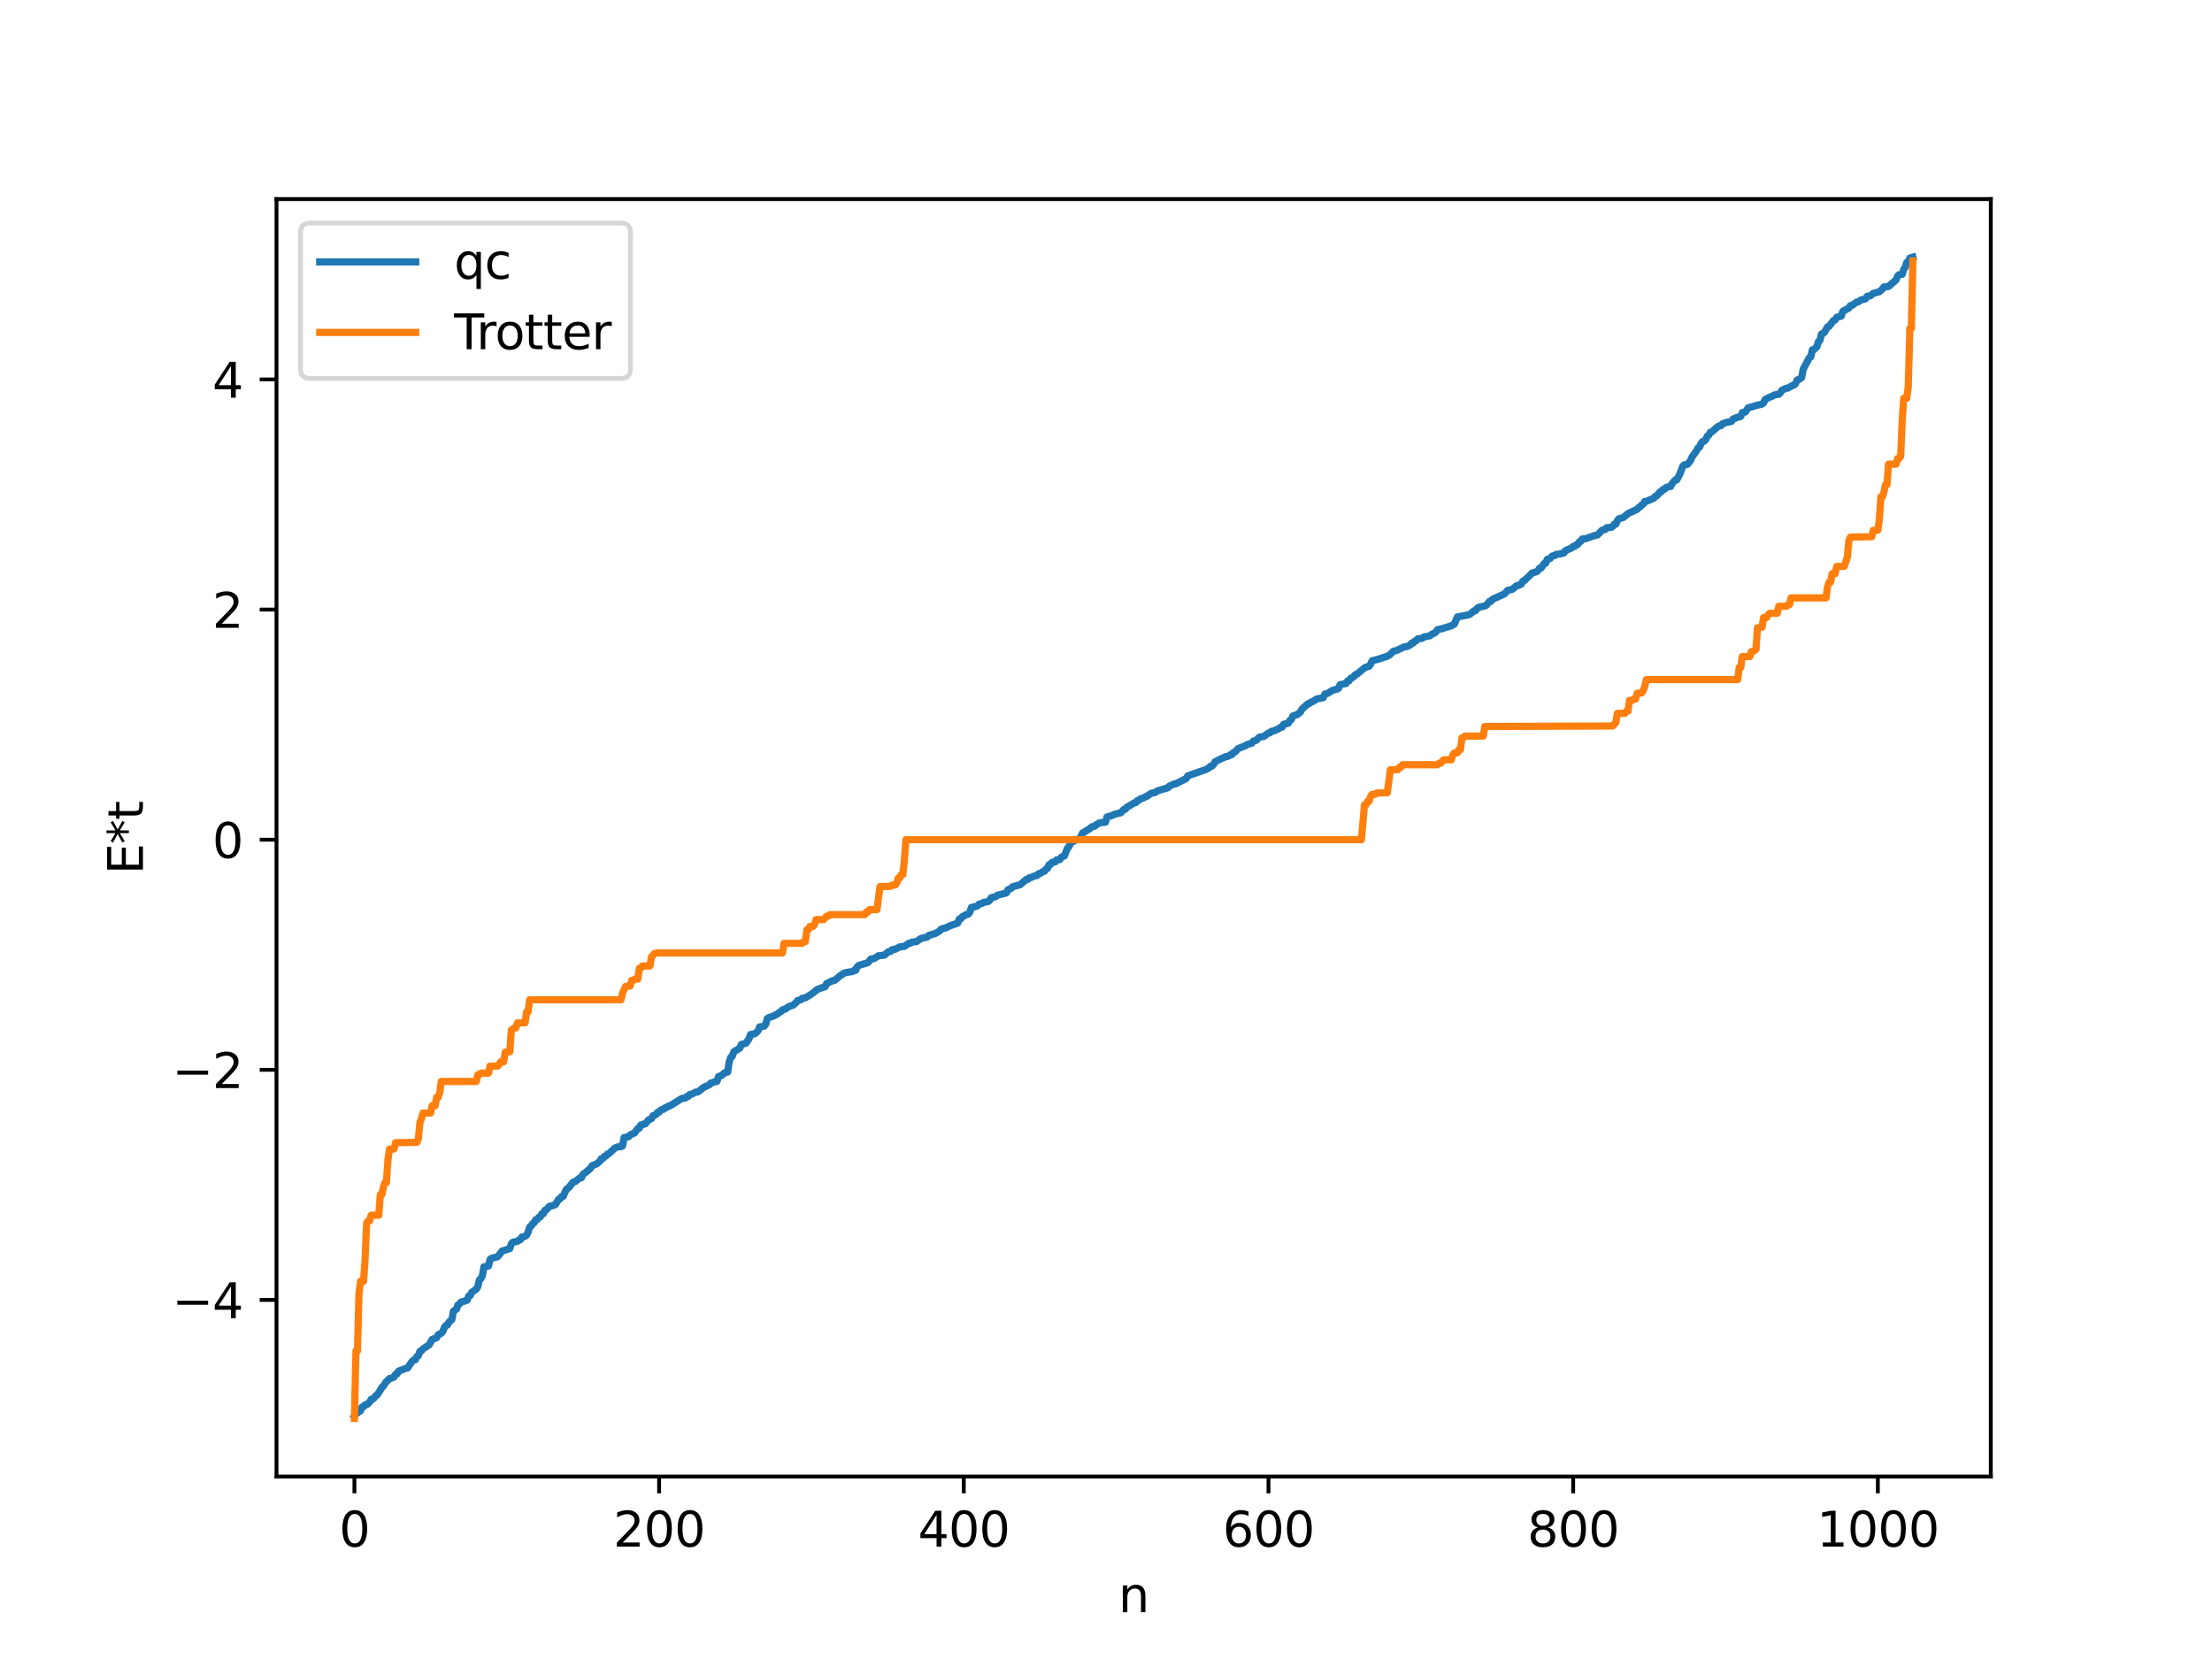 <?xml version="1.0" encoding="utf-8" standalone="no"?>
<!DOCTYPE svg PUBLIC "-//W3C//DTD SVG 1.1//EN"
  "http://www.w3.org/Graphics/SVG/1.1/DTD/svg11.dtd">
<svg xmlns:xlink="http://www.w3.org/1999/xlink" width="460.8pt" height="345.6pt" viewBox="0 0 460.8 345.6" xmlns="http://www.w3.org/2000/svg" version="1.1">
 <defs>
  <style type="text/css">*{stroke-linejoin: round; stroke-linecap: butt}</style>
 </defs>
 <g id="figure_1">
  <g id="patch_1">
   <path d="M 0 345.6 
L 460.8 345.6 
L 460.8 0 
L 0 0 
z
" style="fill: #ffffff"/>
  </g>
  <g id="axes_1">
   <g id="patch_2">
    <path d="M 57.6 307.584 
L 414.72 307.584 
L 414.72 41.472 
L 57.6 41.472 
z
" style="fill: #ffffff"/>
   </g>
   <g id="matplotlib.axis_1">
    <g id="xtick_1">
     <g id="line2d_1">
      <defs>
       <path id="m3effbf85c3" d="M 0 0 
L 0 3.5 
" style="stroke: #000000; stroke-width: 0.8"/>
      </defs>
      <g>
       <use xlink:href="#m3effbf85c3" x="73.833" y="307.584" style="stroke: #000000; stroke-width: 0.8"/>
      </g>
     </g>
     <g id="text_1">
      <!-- 0 -->
      <g transform="translate(70.651 322.182) scale(0.1 -0.1)">
       <defs>
        <path id="DejaVuSans-30" d="M 2034 4250 
Q 1547 4250 1301 3770 
Q 1056 3291 1056 2328 
Q 1056 1369 1301 889 
Q 1547 409 2034 409 
Q 2525 409 2770 889 
Q 3016 1369 3016 2328 
Q 3016 3291 2770 3770 
Q 2525 4250 2034 4250 
z
M 2034 4750 
Q 2819 4750 3233 4129 
Q 3647 3509 3647 2328 
Q 3647 1150 3233 529 
Q 2819 -91 2034 -91 
Q 1250 -91 836 529 
Q 422 1150 422 2328 
Q 422 3509 836 4129 
Q 1250 4750 2034 4750 
z
" transform="scale(0.016)"/>
       </defs>
       <use xlink:href="#DejaVuSans-30"/>
      </g>
     </g>
    </g>
    <g id="xtick_2">
     <g id="line2d_2">
      <g>
       <use xlink:href="#m3effbf85c3" x="137.304" y="307.584" style="stroke: #000000; stroke-width: 0.8"/>
      </g>
     </g>
     <g id="text_2">
      <!-- 200 -->
      <g transform="translate(127.76 322.182) scale(0.1 -0.1)">
       <defs>
        <path id="DejaVuSans-32" d="M 1228 531 
L 3431 531 
L 3431 0 
L 469 0 
L 469 531 
Q 828 903 1448 1529 
Q 2069 2156 2228 2338 
Q 2531 2678 2651 2914 
Q 2772 3150 2772 3378 
Q 2772 3750 2511 3984 
Q 2250 4219 1831 4219 
Q 1534 4219 1204 4116 
Q 875 4013 500 3803 
L 500 4441 
Q 881 4594 1212 4672 
Q 1544 4750 1819 4750 
Q 2544 4750 2975 4387 
Q 3406 4025 3406 3419 
Q 3406 3131 3298 2873 
Q 3191 2616 2906 2266 
Q 2828 2175 2409 1742 
Q 1991 1309 1228 531 
z
" transform="scale(0.016)"/>
       </defs>
       <use xlink:href="#DejaVuSans-32"/>
       <use xlink:href="#DejaVuSans-30" x="63.623"/>
       <use xlink:href="#DejaVuSans-30" x="127.246"/>
      </g>
     </g>
    </g>
    <g id="xtick_3">
     <g id="line2d_3">
      <g>
       <use xlink:href="#m3effbf85c3" x="200.775" y="307.584" style="stroke: #000000; stroke-width: 0.8"/>
      </g>
     </g>
     <g id="text_3">
      <!-- 400 -->
      <g transform="translate(191.231 322.182) scale(0.1 -0.1)">
       <defs>
        <path id="DejaVuSans-34" d="M 2419 4116 
L 825 1625 
L 2419 1625 
L 2419 4116 
z
M 2253 4666 
L 3047 4666 
L 3047 1625 
L 3713 1625 
L 3713 1100 
L 3047 1100 
L 3047 0 
L 2419 0 
L 2419 1100 
L 313 1100 
L 313 1709 
L 2253 4666 
z
" transform="scale(0.016)"/>
       </defs>
       <use xlink:href="#DejaVuSans-34"/>
       <use xlink:href="#DejaVuSans-30" x="63.623"/>
       <use xlink:href="#DejaVuSans-30" x="127.246"/>
      </g>
     </g>
    </g>
    <g id="xtick_4">
     <g id="line2d_4">
      <g>
       <use xlink:href="#m3effbf85c3" x="264.246" y="307.584" style="stroke: #000000; stroke-width: 0.8"/>
      </g>
     </g>
     <g id="text_4">
      <!-- 600 -->
      <g transform="translate(254.702 322.182) scale(0.1 -0.1)">
       <defs>
        <path id="DejaVuSans-36" d="M 2113 2584 
Q 1688 2584 1439 2293 
Q 1191 2003 1191 1497 
Q 1191 994 1439 701 
Q 1688 409 2113 409 
Q 2538 409 2786 701 
Q 3034 994 3034 1497 
Q 3034 2003 2786 2293 
Q 2538 2584 2113 2584 
z
M 3366 4563 
L 3366 3988 
Q 3128 4100 2886 4159 
Q 2644 4219 2406 4219 
Q 1781 4219 1451 3797 
Q 1122 3375 1075 2522 
Q 1259 2794 1537 2939 
Q 1816 3084 2150 3084 
Q 2853 3084 3261 2657 
Q 3669 2231 3669 1497 
Q 3669 778 3244 343 
Q 2819 -91 2113 -91 
Q 1303 -91 875 529 
Q 447 1150 447 2328 
Q 447 3434 972 4092 
Q 1497 4750 2381 4750 
Q 2619 4750 2861 4703 
Q 3103 4656 3366 4563 
z
" transform="scale(0.016)"/>
       </defs>
       <use xlink:href="#DejaVuSans-36"/>
       <use xlink:href="#DejaVuSans-30" x="63.623"/>
       <use xlink:href="#DejaVuSans-30" x="127.246"/>
      </g>
     </g>
    </g>
    <g id="xtick_5">
     <g id="line2d_5">
      <g>
       <use xlink:href="#m3effbf85c3" x="327.717" y="307.584" style="stroke: #000000; stroke-width: 0.8"/>
      </g>
     </g>
     <g id="text_5">
      <!-- 800 -->
      <g transform="translate(318.173 322.182) scale(0.1 -0.1)">
       <defs>
        <path id="DejaVuSans-38" d="M 2034 2216 
Q 1584 2216 1326 1975 
Q 1069 1734 1069 1313 
Q 1069 891 1326 650 
Q 1584 409 2034 409 
Q 2484 409 2743 651 
Q 3003 894 3003 1313 
Q 3003 1734 2745 1975 
Q 2488 2216 2034 2216 
z
M 1403 2484 
Q 997 2584 770 2862 
Q 544 3141 544 3541 
Q 544 4100 942 4425 
Q 1341 4750 2034 4750 
Q 2731 4750 3128 4425 
Q 3525 4100 3525 3541 
Q 3525 3141 3298 2862 
Q 3072 2584 2669 2484 
Q 3125 2378 3379 2068 
Q 3634 1759 3634 1313 
Q 3634 634 3220 271 
Q 2806 -91 2034 -91 
Q 1263 -91 848 271 
Q 434 634 434 1313 
Q 434 1759 690 2068 
Q 947 2378 1403 2484 
z
M 1172 3481 
Q 1172 3119 1398 2916 
Q 1625 2713 2034 2713 
Q 2441 2713 2670 2916 
Q 2900 3119 2900 3481 
Q 2900 3844 2670 4047 
Q 2441 4250 2034 4250 
Q 1625 4250 1398 4047 
Q 1172 3844 1172 3481 
z
" transform="scale(0.016)"/>
       </defs>
       <use xlink:href="#DejaVuSans-38"/>
       <use xlink:href="#DejaVuSans-30" x="63.623"/>
       <use xlink:href="#DejaVuSans-30" x="127.246"/>
      </g>
     </g>
    </g>
    <g id="xtick_6">
     <g id="line2d_6">
      <g>
       <use xlink:href="#m3effbf85c3" x="391.188" y="307.584" style="stroke: #000000; stroke-width: 0.8"/>
      </g>
     </g>
     <g id="text_6">
      <!-- 1000 -->
      <g transform="translate(378.463 322.182) scale(0.1 -0.1)">
       <defs>
        <path id="DejaVuSans-31" d="M 794 531 
L 1825 531 
L 1825 4091 
L 703 3866 
L 703 4441 
L 1819 4666 
L 2450 4666 
L 2450 531 
L 3481 531 
L 3481 0 
L 794 0 
L 794 531 
z
" transform="scale(0.016)"/>
       </defs>
       <use xlink:href="#DejaVuSans-31"/>
       <use xlink:href="#DejaVuSans-30" x="63.623"/>
       <use xlink:href="#DejaVuSans-30" x="127.246"/>
       <use xlink:href="#DejaVuSans-30" x="190.869"/>
      </g>
     </g>
    </g>
    <g id="text_7">
     <!-- n -->
     <g transform="translate(232.991 335.861) scale(0.1 -0.1)">
      <defs>
       <path id="DejaVuSans-6e" d="M 3513 2113 
L 3513 0 
L 2938 0 
L 2938 2094 
Q 2938 2591 2744 2837 
Q 2550 3084 2163 3084 
Q 1697 3084 1428 2787 
Q 1159 2491 1159 1978 
L 1159 0 
L 581 0 
L 581 3500 
L 1159 3500 
L 1159 2956 
Q 1366 3272 1645 3428 
Q 1925 3584 2291 3584 
Q 2894 3584 3203 3211 
Q 3513 2838 3513 2113 
z
" transform="scale(0.016)"/>
      </defs>
      <use xlink:href="#DejaVuSans-6e"/>
     </g>
    </g>
   </g>
   <g id="matplotlib.axis_2">
    <g id="ytick_1">
     <g id="line2d_7">
      <defs>
       <path id="m27696c5990" d="M 0 0 
L -3.5 0 
" style="stroke: #000000; stroke-width: 0.8"/>
      </defs>
      <g>
       <use xlink:href="#m27696c5990" x="57.6" y="270.801" style="stroke: #000000; stroke-width: 0.8"/>
      </g>
     </g>
     <g id="text_8">
      <!-- −4 -->
      <g transform="translate(35.858 274.6) scale(0.1 -0.1)">
       <defs>
        <path id="DejaVuSans-2212" d="M 678 2272 
L 4684 2272 
L 4684 1741 
L 678 1741 
L 678 2272 
z
" transform="scale(0.016)"/>
       </defs>
       <use xlink:href="#DejaVuSans-2212"/>
       <use xlink:href="#DejaVuSans-34" x="83.789"/>
      </g>
     </g>
    </g>
    <g id="ytick_2">
     <g id="line2d_8">
      <g>
       <use xlink:href="#m27696c5990" x="57.6" y="222.862" style="stroke: #000000; stroke-width: 0.8"/>
      </g>
     </g>
     <g id="text_9">
      <!-- −2 -->
      <g transform="translate(35.858 226.661) scale(0.1 -0.1)">
       <use xlink:href="#DejaVuSans-2212"/>
       <use xlink:href="#DejaVuSans-32" x="83.789"/>
      </g>
     </g>
    </g>
    <g id="ytick_3">
     <g id="line2d_9">
      <g>
       <use xlink:href="#m27696c5990" x="57.6" y="174.923" style="stroke: #000000; stroke-width: 0.8"/>
      </g>
     </g>
     <g id="text_10">
      <!-- 0 -->
      <g transform="translate(44.237 178.722) scale(0.1 -0.1)">
       <use xlink:href="#DejaVuSans-30"/>
      </g>
     </g>
    </g>
    <g id="ytick_4">
     <g id="line2d_10">
      <g>
       <use xlink:href="#m27696c5990" x="57.6" y="126.984" style="stroke: #000000; stroke-width: 0.8"/>
      </g>
     </g>
     <g id="text_11">
      <!-- 2 -->
      <g transform="translate(44.237 130.784) scale(0.1 -0.1)">
       <use xlink:href="#DejaVuSans-32"/>
      </g>
     </g>
    </g>
    <g id="ytick_5">
     <g id="line2d_11">
      <g>
       <use xlink:href="#m27696c5990" x="57.6" y="79.046" style="stroke: #000000; stroke-width: 0.8"/>
      </g>
     </g>
     <g id="text_12">
      <!-- 4 -->
      <g transform="translate(44.237 82.845) scale(0.1 -0.1)">
       <use xlink:href="#DejaVuSans-34"/>
      </g>
     </g>
    </g>
    <g id="text_13">
     <!-- E*t -->
     <g transform="translate(29.778 182.148) rotate(-90) scale(0.1 -0.1)">
      <defs>
       <path id="DejaVuSans-45" d="M 628 4666 
L 3578 4666 
L 3578 4134 
L 1259 4134 
L 1259 2753 
L 3481 2753 
L 3481 2222 
L 1259 2222 
L 1259 531 
L 3634 531 
L 3634 0 
L 628 0 
L 628 4666 
z
" transform="scale(0.016)"/>
       <path id="DejaVuSans-2a" d="M 3009 3897 
L 1888 3291 
L 3009 2681 
L 2828 2375 
L 1778 3009 
L 1778 1831 
L 1422 1831 
L 1422 3009 
L 372 2375 
L 191 2681 
L 1313 3291 
L 191 3897 
L 372 4206 
L 1422 3572 
L 1422 4750 
L 1778 4750 
L 1778 3572 
L 2828 4206 
L 3009 3897 
z
" transform="scale(0.016)"/>
       <path id="DejaVuSans-74" d="M 1172 4494 
L 1172 3500 
L 2356 3500 
L 2356 3053 
L 1172 3053 
L 1172 1153 
Q 1172 725 1289 603 
Q 1406 481 1766 481 
L 2356 481 
L 2356 0 
L 1766 0 
Q 1100 0 847 248 
Q 594 497 594 1153 
L 594 3053 
L 172 3053 
L 172 3500 
L 594 3500 
L 594 4494 
L 1172 4494 
z
" transform="scale(0.016)"/>
      </defs>
      <use xlink:href="#DejaVuSans-45"/>
      <use xlink:href="#DejaVuSans-2a" x="63.184"/>
      <use xlink:href="#DejaVuSans-74" x="113.184"/>
     </g>
    </g>
   </g>
   <g id="line2d_12">
    <path d="M 73.833 294.978 
L 74.15 294.535 
L 75.102 293.882 
L 75.42 293.114 
L 75.737 293.046 
L 76.054 292.64 
L 76.372 292.617 
L 77.006 292.085 
L 77.324 291.491 
L 77.641 291.462 
L 77.958 291.18 
L 78.276 290.741 
L 78.593 290.576 
L 79.228 289.573 
L 79.545 289.01 
L 79.862 288.753 
L 80.497 287.769 
L 80.815 287.548 
L 81.132 287.189 
L 81.449 287.137 
L 82.084 286.855 
L 82.401 286.284 
L 82.719 286.209 
L 83.036 285.628 
L 84.305 285.149 
L 84.94 284.953 
L 85.575 283.978 
L 85.892 283.543 
L 86.21 283.298 
L 86.527 283.263 
L 86.844 282.579 
L 87.162 282.411 
L 87.479 281.506 
L 87.796 281.381 
L 88.114 280.997 
L 89.383 280.178 
L 90.018 279.037 
L 90.97 278.664 
L 91.287 278.044 
L 91.922 277.751 
L 92.239 277.377 
L 92.557 276.575 
L 92.874 276.117 
L 93.191 276.032 
L 93.509 275.434 
L 94.143 274.888 
L 94.461 273.115 
L 95.096 272.72 
L 95.413 271.811 
L 95.73 271.645 
L 96.048 271.24 
L 96.682 271.079 
L 97.317 270.851 
L 97.634 269.995 
L 97.952 269.893 
L 98.269 269.209 
L 99.221 268.554 
L 99.539 268.025 
L 99.856 266.636 
L 100.173 266.374 
L 100.491 265.765 
L 100.808 263.909 
L 101.443 263.789 
L 101.76 263.732 
L 102.077 262.383 
L 102.395 262.13 
L 103.664 261.8 
L 104.616 260.6 
L 106.203 260.105 
L 106.52 259.107 
L 106.838 258.774 
L 107.79 258.592 
L 108.107 258.292 
L 108.424 258.25 
L 108.742 257.666 
L 109.377 257.559 
L 109.694 257.318 
L 110.011 256.657 
L 110.329 255.641 
L 110.646 255.371 
L 110.963 254.92 
L 111.281 254.71 
L 111.598 254.083 
L 111.915 254.046 
L 112.233 253.598 
L 112.55 253.483 
L 112.867 252.872 
L 113.185 252.827 
L 113.502 252.125 
L 113.82 252.015 
L 114.454 251.3 
L 115.406 251.079 
L 115.724 250.899 
L 116.358 249.855 
L 116.676 249.753 
L 116.993 249.263 
L 117.31 249.235 
L 117.945 247.814 
L 118.58 247.309 
L 119.215 246.469 
L 119.532 246.205 
L 119.849 246.132 
L 120.801 245.366 
L 121.119 245.349 
L 121.436 244.629 
L 122.071 244.192 
L 123.023 243.361 
L 123.34 242.849 
L 124.292 242.459 
L 124.927 241.942 
L 125.244 241.391 
L 125.562 241.381 
L 125.879 240.932 
L 126.196 240.832 
L 126.514 240.43 
L 126.831 240.339 
L 128.1 239.154 
L 128.735 238.904 
L 129.37 238.873 
L 129.687 238.697 
L 130.005 236.972 
L 130.957 236.809 
L 131.274 236.426 
L 132.226 235.989 
L 132.861 235.077 
L 133.178 235.032 
L 133.496 234.352 
L 133.813 234.334 
L 134.13 234.133 
L 134.448 234.107 
L 135.082 233.319 
L 135.717 233.015 
L 136.034 232.422 
L 136.669 232.175 
L 136.986 231.734 
L 137.304 231.671 
L 137.621 231.282 
L 137.939 231.104 
L 138.256 231.077 
L 138.573 230.76 
L 138.891 230.697 
L 139.208 230.435 
L 139.525 230.399 
L 142.064 228.808 
L 142.699 228.774 
L 143.016 228.462 
L 143.334 228.432 
L 143.651 228.008 
L 143.968 228.002 
L 144.92 227.51 
L 145.238 227.502 
L 145.555 227.365 
L 146.507 226.565 
L 147.777 225.974 
L 148.094 225.601 
L 148.411 225.569 
L 148.729 225.385 
L 149.363 225.259 
L 149.681 224.262 
L 150.315 224.06 
L 150.95 223.483 
L 151.585 223.328 
L 151.902 221.211 
L 152.22 220.272 
L 152.537 220.038 
L 152.854 219.133 
L 154.124 218.335 
L 154.441 217.58 
L 155.393 217.329 
L 156.028 216.408 
L 156.345 215.502 
L 156.98 215.402 
L 157.297 215.322 
L 157.932 214.719 
L 158.249 213.919 
L 159.201 213.772 
L 159.519 213.352 
L 159.836 212.191 
L 160.153 211.987 
L 161.105 211.679 
L 162.058 211.163 
L 162.375 210.87 
L 162.692 210.752 
L 163.01 210.366 
L 163.644 210.203 
L 164.279 209.708 
L 165.231 209.395 
L 165.866 208.817 
L 166.183 208.413 
L 166.818 208.288 
L 167.135 207.953 
L 167.77 207.866 
L 169.039 207.092 
L 170.309 206.095 
L 171.896 205.528 
L 172.213 204.89 
L 173.482 204.284 
L 173.8 204.267 
L 174.434 203.759 
L 175.069 203.22 
L 175.386 203.064 
L 175.704 202.774 
L 176.339 202.579 
L 177.608 202.398 
L 177.925 202.152 
L 178.243 202.134 
L 178.56 201.411 
L 178.877 201.124 
L 180.781 200.551 
L 181.416 199.789 
L 182.051 199.702 
L 183.003 199.103 
L 183.638 199.044 
L 184.272 198.947 
L 184.907 198.379 
L 185.224 198.214 
L 185.542 198.202 
L 185.859 197.839 
L 186.494 197.747 
L 187.446 197.248 
L 188.398 197.16 
L 189.35 196.502 
L 189.667 196.474 
L 189.985 196.262 
L 190.937 196.141 
L 191.889 195.474 
L 192.524 195.336 
L 193.158 195.218 
L 193.476 194.858 
L 194.745 194.507 
L 195.697 193.971 
L 196.015 193.588 
L 196.649 193.364 
L 196.967 193.316 
L 197.919 192.852 
L 199.505 192.304 
L 199.823 191.446 
L 200.14 191.43 
L 200.458 190.969 
L 200.775 190.854 
L 201.092 190.597 
L 201.727 190.415 
L 202.044 190.006 
L 202.362 189.033 
L 202.996 188.904 
L 203.631 188.719 
L 203.948 188.355 
L 204.583 188.191 
L 204.9 187.991 
L 205.853 187.805 
L 206.17 187.558 
L 206.487 187.017 
L 207.439 186.778 
L 207.757 186.487 
L 208.709 186.259 
L 209.661 186.004 
L 209.978 185.346 
L 210.613 185.093 
L 210.93 184.736 
L 212.517 184.298 
L 213.152 183.753 
L 213.786 183.204 
L 214.104 183.2 
L 214.421 182.852 
L 214.739 182.827 
L 215.373 182.52 
L 216.008 182.389 
L 216.325 182.029 
L 216.643 181.972 
L 217.277 181.55 
L 217.595 181.489 
L 217.912 181.005 
L 218.229 180.883 
L 218.547 180.127 
L 218.864 180.056 
L 219.181 179.64 
L 219.816 179.562 
L 220.134 179.116 
L 220.768 179.084 
L 221.086 178.565 
L 221.72 178.311 
L 222.355 176.726 
L 222.672 176.393 
L 222.99 175.623 
L 223.942 175.084 
L 224.259 174.891 
L 224.894 174.805 
L 225.529 173.524 
L 227.115 172.569 
L 227.433 172.229 
L 228.067 172.12 
L 228.385 171.767 
L 228.702 171.658 
L 229.02 171.419 
L 230.289 171.272 
L 230.606 170.186 
L 231.558 169.914 
L 232.193 169.629 
L 233.462 169.321 
L 234.097 168.639 
L 234.415 168.591 
L 234.732 168.175 
L 236.319 167.237 
L 236.636 167.182 
L 236.953 166.772 
L 237.271 166.701 
L 237.588 166.4 
L 238.223 166.228 
L 238.54 165.992 
L 238.858 165.919 
L 239.81 165.248 
L 240.444 165.154 
L 240.762 165.022 
L 241.079 164.767 
L 243.3 164.1 
L 243.618 163.752 
L 244.57 163.324 
L 244.887 163.299 
L 246.474 162.51 
L 247.109 162.18 
L 247.426 161.626 
L 251.234 160.297 
L 251.869 159.941 
L 252.186 159.607 
L 252.504 159.577 
L 252.821 159.214 
L 253.139 158.678 
L 254.091 158.198 
L 255.36 157.612 
L 255.677 157.603 
L 255.995 157.468 
L 256.312 157.203 
L 256.629 157.2 
L 256.947 156.763 
L 257.264 156.666 
L 257.899 155.954 
L 259.486 155.333 
L 259.803 155.094 
L 260.438 154.93 
L 260.755 154.844 
L 261.072 154.383 
L 261.707 154.218 
L 262.342 153.571 
L 263.294 153.412 
L 264.246 152.68 
L 264.563 152.665 
L 264.881 152.34 
L 265.515 152.218 
L 265.833 152.007 
L 266.15 151.945 
L 266.785 151.508 
L 267.102 151.464 
L 267.42 150.875 
L 268.372 150.668 
L 268.689 150.076 
L 269.006 149.923 
L 269.324 149.158 
L 270.276 148.844 
L 270.91 148.313 
L 271.228 147.7 
L 272.497 146.594 
L 272.815 146.52 
L 273.132 146.247 
L 273.449 146.152 
L 274.401 145.564 
L 275.353 145.43 
L 275.671 145.325 
L 275.988 144.585 
L 276.623 144.417 
L 277.575 143.82 
L 278.527 143.55 
L 278.844 143.383 
L 279.162 142.631 
L 280.431 142.363 
L 280.748 141.827 
L 281.066 141.8 
L 281.383 141.279 
L 281.7 141.184 
L 282.018 140.954 
L 282.335 140.554 
L 282.653 140.459 
L 284.239 139.158 
L 284.557 138.967 
L 285.191 138.812 
L 285.509 138.372 
L 285.826 137.668 
L 287.413 137.241 
L 288.365 136.904 
L 289 136.714 
L 289.634 136.302 
L 290.269 135.661 
L 290.904 135.515 
L 292.491 134.778 
L 293.125 134.675 
L 293.76 134.391 
L 294.077 133.963 
L 294.395 133.945 
L 294.712 133.579 
L 295.029 133.487 
L 295.347 133.084 
L 296.299 132.959 
L 296.616 132.691 
L 297.886 132.46 
L 298.203 132.165 
L 298.838 131.883 
L 299.155 131.629 
L 299.472 131.165 
L 300.424 130.964 
L 301.059 130.756 
L 302.329 130.362 
L 302.963 130.03 
L 303.598 128.521 
L 305.82 128.099 
L 306.137 128.011 
L 307.089 127.244 
L 307.406 127.189 
L 307.724 126.719 
L 308.041 126.514 
L 309.31 126.233 
L 309.628 126.09 
L 310.262 125.313 
L 310.58 125.283 
L 310.897 124.85 
L 313.436 123.703 
L 314.071 122.982 
L 315.023 122.773 
L 315.975 121.996 
L 316.292 121.957 
L 316.927 121.667 
L 317.244 121.053 
L 317.562 120.944 
L 318.831 119.736 
L 319.148 119.379 
L 320.1 119.1 
L 320.418 118.834 
L 320.735 118.343 
L 321.053 118.327 
L 321.687 117.375 
L 322.005 117.313 
L 322.322 116.519 
L 322.957 116.311 
L 323.274 115.887 
L 323.591 115.748 
L 323.909 115.739 
L 324.226 115.471 
L 324.861 115.419 
L 325.813 115.18 
L 326.13 114.689 
L 327.4 114.154 
L 327.717 113.83 
L 328.034 113.828 
L 328.352 113.503 
L 328.669 113.424 
L 328.986 112.881 
L 329.304 112.784 
L 329.621 112.27 
L 330.256 112.237 
L 332.16 111.571 
L 332.795 111.43 
L 333.747 110.449 
L 334.381 110.318 
L 334.699 109.937 
L 335.651 109.846 
L 335.968 109.653 
L 336.286 109.209 
L 336.603 109.187 
L 336.92 108.479 
L 337.238 108.081 
L 338.19 107.801 
L 339.142 106.972 
L 341.046 106.107 
L 341.363 105.719 
L 341.681 105.557 
L 341.998 105.186 
L 342.315 105.018 
L 342.633 104.465 
L 342.95 104.45 
L 344.537 103.772 
L 344.854 103.368 
L 345.172 103.271 
L 345.806 102.478 
L 346.124 102.398 
L 346.441 101.955 
L 346.758 101.915 
L 347.076 101.557 
L 347.71 101.353 
L 348.028 101.348 
L 348.345 100.715 
L 348.98 99.989 
L 349.297 99.974 
L 349.932 98.753 
L 350.567 97.107 
L 350.884 96.822 
L 351.519 96.743 
L 352.153 95.97 
L 352.471 95.213 
L 353.423 93.905 
L 353.74 93.295 
L 354.058 93.143 
L 354.375 92.354 
L 354.692 91.964 
L 355.01 91.914 
L 355.327 91.586 
L 355.644 90.884 
L 355.962 90.656 
L 356.279 90.057 
L 356.596 89.973 
L 357.866 88.865 
L 358.183 88.71 
L 358.5 88.686 
L 358.818 88.288 
L 359.77 87.97 
L 360.405 87.874 
L 360.722 87.743 
L 361.039 87.267 
L 361.357 87.207 
L 361.674 87.002 
L 362.309 86.86 
L 362.626 86.74 
L 362.943 85.956 
L 363.578 85.831 
L 364.213 84.928 
L 364.848 84.796 
L 365.8 84.477 
L 366.752 84.255 
L 367.069 84.175 
L 367.386 83.929 
L 367.704 83.255 
L 368.339 82.878 
L 369.291 82.492 
L 369.608 82.276 
L 370.56 82.126 
L 370.877 81.825 
L 371.195 81.301 
L 371.829 81 
L 372.147 80.863 
L 372.464 80.848 
L 373.416 80.302 
L 373.734 80.208 
L 374.051 79.907 
L 374.368 79.174 
L 375.003 78.91 
L 375.32 78.648 
L 375.638 76.906 
L 376.907 74.54 
L 377.224 74.335 
L 377.542 72.863 
L 377.859 72.846 
L 378.494 72.227 
L 378.811 71.165 
L 379.129 70.89 
L 379.446 69.571 
L 379.763 69.456 
L 380.081 69.216 
L 380.715 68.087 
L 381.033 67.977 
L 381.985 66.73 
L 382.302 66.641 
L 382.62 66.1 
L 383.572 65.852 
L 383.889 64.855 
L 385.158 64.16 
L 385.476 63.661 
L 385.793 63.627 
L 386.745 62.938 
L 387.062 62.917 
L 387.697 62.47 
L 388.332 62.358 
L 388.649 62.219 
L 388.967 61.728 
L 389.601 61.626 
L 390.236 61.115 
L 391.505 60.776 
L 392.14 60.216 
L 392.458 59.775 
L 393.41 59.682 
L 394.996 58.298 
L 395.314 57.494 
L 395.631 57.212 
L 396.266 57.145 
L 396.583 56.11 
L 396.9 55.66 
L 397.218 54.666 
L 397.535 54.592 
L 397.853 53.755 
L 398.487 53.568 
L 398.487 53.568 
" clip-path="url(#pdada2c9e27)" style="fill: none; stroke: #1f77b4; stroke-width: 1.5; stroke-linecap: square"/>
   </g>
   <g id="line2d_13">
    <path d="M 73.833 295.488 
L 74.15 281.419 
L 74.467 281.419 
L 74.785 269.394 
L 75.102 266.896 
L 75.737 266.896 
L 76.054 262.396 
L 76.372 254.8 
L 76.689 254.334 
L 77.006 254.334 
L 77.324 253.159 
L 78.91 253.159 
L 79.228 248.874 
L 79.545 248.874 
L 79.862 247.322 
L 80.18 246.364 
L 80.497 246.364 
L 80.815 241.625 
L 81.132 239.395 
L 82.084 239.356 
L 82.401 238.036 
L 86.844 237.961 
L 87.162 237.239 
L 87.479 233.805 
L 87.796 233.046 
L 88.114 231.857 
L 89.7 231.857 
L 90.018 230.338 
L 90.653 230.338 
L 90.97 228.574 
L 91.287 228.574 
L 91.605 227.655 
L 91.922 225.291 
L 99.221 225.291 
L 99.539 223.882 
L 99.856 223.882 
L 100.173 223.549 
L 101.76 223.549 
L 102.077 222.089 
L 103.664 222.089 
L 103.981 221.759 
L 104.299 221.19 
L 104.934 221.19 
L 105.251 219.188 
L 106.203 219.087 
L 106.52 214.568 
L 107.155 214.121 
L 107.472 214.121 
L 107.79 213.081 
L 109.377 213.081 
L 109.694 210.797 
L 110.011 210.797 
L 110.329 208.274 
L 129.37 208.274 
L 129.687 206.841 
L 130.322 205.492 
L 131.274 205.406 
L 131.591 204.234 
L 131.909 204.234 
L 132.226 203.966 
L 132.861 203.966 
L 133.178 201.708 
L 133.496 201.708 
L 133.813 201.235 
L 135.4 201.235 
L 135.717 199.31 
L 136.034 199.05 
L 136.352 198.616 
L 136.986 198.506 
L 163.01 198.506 
L 163.327 196.508 
L 167.135 196.508 
L 167.453 196.143 
L 167.77 196.143 
L 168.087 193.67 
L 168.405 193.67 
L 168.722 193.01 
L 169.357 193.01 
L 169.674 192.584 
L 169.991 191.563 
L 171.578 191.563 
L 172.213 190.844 
L 172.53 190.844 
L 172.848 190.539 
L 180.147 190.539 
L 180.464 190.013 
L 180.781 190.013 
L 181.099 189.498 
L 182.686 189.498 
L 183.32 184.691 
L 185.542 184.649 
L 185.859 184.369 
L 186.494 184.369 
L 186.811 183.948 
L 187.129 182.891 
L 187.446 182.891 
L 187.763 182.175 
L 188.081 182.175 
L 188.398 179.186 
L 188.715 174.923 
L 283.605 174.923 
L 284.239 167.672 
L 284.557 167.672 
L 284.874 166.956 
L 285.191 166.956 
L 285.509 165.899 
L 285.826 165.477 
L 286.461 165.477 
L 286.778 165.198 
L 289 165.155 
L 289.634 160.348 
L 291.221 160.348 
L 291.539 159.833 
L 291.856 159.833 
L 292.173 159.308 
L 299.472 159.308 
L 299.79 159.003 
L 300.107 159.003 
L 300.742 158.283 
L 302.329 158.283 
L 302.646 157.263 
L 302.963 156.837 
L 303.598 156.837 
L 303.915 156.177 
L 304.233 156.177 
L 304.55 153.704 
L 304.867 153.704 
L 305.185 153.339 
L 308.993 153.339 
L 309.31 151.34 
L 335.968 151.231 
L 336.603 150.537 
L 336.92 148.611 
L 338.507 148.611 
L 338.824 148.139 
L 339.142 148.139 
L 339.459 145.881 
L 340.094 145.881 
L 340.411 145.613 
L 340.729 145.613 
L 341.046 144.44 
L 341.681 144.354 
L 341.998 144.354 
L 342.315 143.832 
L 342.633 143.006 
L 342.95 141.572 
L 361.991 141.572 
L 362.309 139.049 
L 362.626 139.049 
L 362.943 136.766 
L 364.53 136.766 
L 364.848 135.725 
L 365.165 135.725 
L 365.8 135.279 
L 366.117 130.76 
L 367.069 130.659 
L 367.386 128.656 
L 368.021 128.656 
L 368.339 128.087 
L 368.656 127.758 
L 370.243 127.758 
L 370.56 126.298 
L 372.147 126.298 
L 372.464 125.964 
L 372.781 125.964 
L 373.099 124.556 
L 380.398 124.556 
L 380.715 122.192 
L 381.033 121.273 
L 381.35 121.273 
L 381.667 119.508 
L 382.302 119.508 
L 382.62 117.989 
L 384.206 117.989 
L 384.841 116.042 
L 385.158 112.608 
L 385.476 111.885 
L 389.919 111.81 
L 390.236 110.49 
L 391.188 110.452 
L 391.505 108.221 
L 391.823 103.483 
L 392.14 103.483 
L 392.458 102.524 
L 392.775 100.973 
L 393.092 100.973 
L 393.41 96.688 
L 394.996 96.688 
L 395.314 95.512 
L 395.631 95.512 
L 395.948 95.046 
L 396.266 87.45 
L 396.583 82.951 
L 397.218 82.951 
L 397.535 80.453 
L 397.853 68.427 
L 398.17 68.427 
L 398.487 54.359 
L 398.487 54.359 
" clip-path="url(#pdada2c9e27)" style="fill: none; stroke: #ff7f0e; stroke-width: 1.5; stroke-linecap: square"/>
   </g>
   <g id="patch_3">
    <path d="M 57.6 307.584 
L 57.6 41.472 
" style="fill: none; stroke: #000000; stroke-width: 0.8; stroke-linejoin: miter; stroke-linecap: square"/>
   </g>
   <g id="patch_4">
    <path d="M 414.72 307.584 
L 414.72 41.472 
" style="fill: none; stroke: #000000; stroke-width: 0.8; stroke-linejoin: miter; stroke-linecap: square"/>
   </g>
   <g id="patch_5">
    <path d="M 57.6 307.584 
L 414.72 307.584 
" style="fill: none; stroke: #000000; stroke-width: 0.8; stroke-linejoin: miter; stroke-linecap: square"/>
   </g>
   <g id="patch_6">
    <path d="M 57.6 41.472 
L 414.72 41.472 
" style="fill: none; stroke: #000000; stroke-width: 0.8; stroke-linejoin: miter; stroke-linecap: square"/>
   </g>
   <g id="legend_1">
    <g id="patch_7">
     <path d="M 64.6 78.828 
L 129.342 78.828 
Q 131.342 78.828 131.342 76.828 
L 131.342 48.472 
Q 131.342 46.472 129.342 46.472 
L 64.6 46.472 
Q 62.6 46.472 62.6 48.472 
L 62.6 76.828 
Q 62.6 78.828 64.6 78.828 
z
" style="fill: #ffffff; opacity: 0.8; stroke: #cccccc; stroke-linejoin: miter"/>
    </g>
    <g id="line2d_14">
     <path d="M 66.6 54.57 
L 76.6 54.57 
L 86.6 54.57 
" style="fill: none; stroke: #1f77b4; stroke-width: 1.5; stroke-linecap: square"/>
    </g>
    <g id="text_14">
     <!-- qc -->
     <g transform="translate(94.6 58.07) scale(0.1 -0.1)">
      <defs>
       <path id="DejaVuSans-71" d="M 947 1747 
Q 947 1113 1208 752 
Q 1469 391 1925 391 
Q 2381 391 2643 752 
Q 2906 1113 2906 1747 
Q 2906 2381 2643 2742 
Q 2381 3103 1925 3103 
Q 1469 3103 1208 2742 
Q 947 2381 947 1747 
z
M 2906 525 
Q 2725 213 2448 61 
Q 2172 -91 1784 -91 
Q 1150 -91 751 415 
Q 353 922 353 1747 
Q 353 2572 751 3078 
Q 1150 3584 1784 3584 
Q 2172 3584 2448 3432 
Q 2725 3281 2906 2969 
L 2906 3500 
L 3481 3500 
L 3481 -1331 
L 2906 -1331 
L 2906 525 
z
" transform="scale(0.016)"/>
       <path id="DejaVuSans-63" d="M 3122 3366 
L 3122 2828 
Q 2878 2963 2633 3030 
Q 2388 3097 2138 3097 
Q 1578 3097 1268 2742 
Q 959 2388 959 1747 
Q 959 1106 1268 751 
Q 1578 397 2138 397 
Q 2388 397 2633 464 
Q 2878 531 3122 666 
L 3122 134 
Q 2881 22 2623 -34 
Q 2366 -91 2075 -91 
Q 1284 -91 818 406 
Q 353 903 353 1747 
Q 353 2603 823 3093 
Q 1294 3584 2113 3584 
Q 2378 3584 2631 3529 
Q 2884 3475 3122 3366 
z
" transform="scale(0.016)"/>
      </defs>
      <use xlink:href="#DejaVuSans-71"/>
      <use xlink:href="#DejaVuSans-63" x="63.477"/>
     </g>
    </g>
    <g id="line2d_15">
     <path d="M 66.6 69.249 
L 76.6 69.249 
L 86.6 69.249 
" style="fill: none; stroke: #ff7f0e; stroke-width: 1.5; stroke-linecap: square"/>
    </g>
    <g id="text_15">
     <!-- Trotter -->
     <g transform="translate(94.6 72.749) scale(0.1 -0.1)">
      <defs>
       <path id="DejaVuSans-54" d="M -19 4666 
L 3928 4666 
L 3928 4134 
L 2272 4134 
L 2272 0 
L 1638 0 
L 1638 4134 
L -19 4134 
L -19 4666 
z
" transform="scale(0.016)"/>
       <path id="DejaVuSans-72" d="M 2631 2963 
Q 2534 3019 2420 3045 
Q 2306 3072 2169 3072 
Q 1681 3072 1420 2755 
Q 1159 2438 1159 1844 
L 1159 0 
L 581 0 
L 581 3500 
L 1159 3500 
L 1159 2956 
Q 1341 3275 1631 3429 
Q 1922 3584 2338 3584 
Q 2397 3584 2469 3576 
Q 2541 3569 2628 3553 
L 2631 2963 
z
" transform="scale(0.016)"/>
       <path id="DejaVuSans-6f" d="M 1959 3097 
Q 1497 3097 1228 2736 
Q 959 2375 959 1747 
Q 959 1119 1226 758 
Q 1494 397 1959 397 
Q 2419 397 2687 759 
Q 2956 1122 2956 1747 
Q 2956 2369 2687 2733 
Q 2419 3097 1959 3097 
z
M 1959 3584 
Q 2709 3584 3137 3096 
Q 3566 2609 3566 1747 
Q 3566 888 3137 398 
Q 2709 -91 1959 -91 
Q 1206 -91 779 398 
Q 353 888 353 1747 
Q 353 2609 779 3096 
Q 1206 3584 1959 3584 
z
" transform="scale(0.016)"/>
       <path id="DejaVuSans-65" d="M 3597 1894 
L 3597 1613 
L 953 1613 
Q 991 1019 1311 708 
Q 1631 397 2203 397 
Q 2534 397 2845 478 
Q 3156 559 3463 722 
L 3463 178 
Q 3153 47 2828 -22 
Q 2503 -91 2169 -91 
Q 1331 -91 842 396 
Q 353 884 353 1716 
Q 353 2575 817 3079 
Q 1281 3584 2069 3584 
Q 2775 3584 3186 3129 
Q 3597 2675 3597 1894 
z
M 3022 2063 
Q 3016 2534 2758 2815 
Q 2500 3097 2075 3097 
Q 1594 3097 1305 2825 
Q 1016 2553 972 2059 
L 3022 2063 
z
" transform="scale(0.016)"/>
      </defs>
      <use xlink:href="#DejaVuSans-54"/>
      <use xlink:href="#DejaVuSans-72" x="46.334"/>
      <use xlink:href="#DejaVuSans-6f" x="85.197"/>
      <use xlink:href="#DejaVuSans-74" x="146.379"/>
      <use xlink:href="#DejaVuSans-74" x="185.588"/>
      <use xlink:href="#DejaVuSans-65" x="224.797"/>
      <use xlink:href="#DejaVuSans-72" x="286.32"/>
     </g>
    </g>
   </g>
  </g>
 </g>
 <defs>
  <clipPath id="pdada2c9e27">
   <rect x="57.6" y="41.472" width="357.12" height="266.112"/>
  </clipPath>
 </defs>
</svg>
